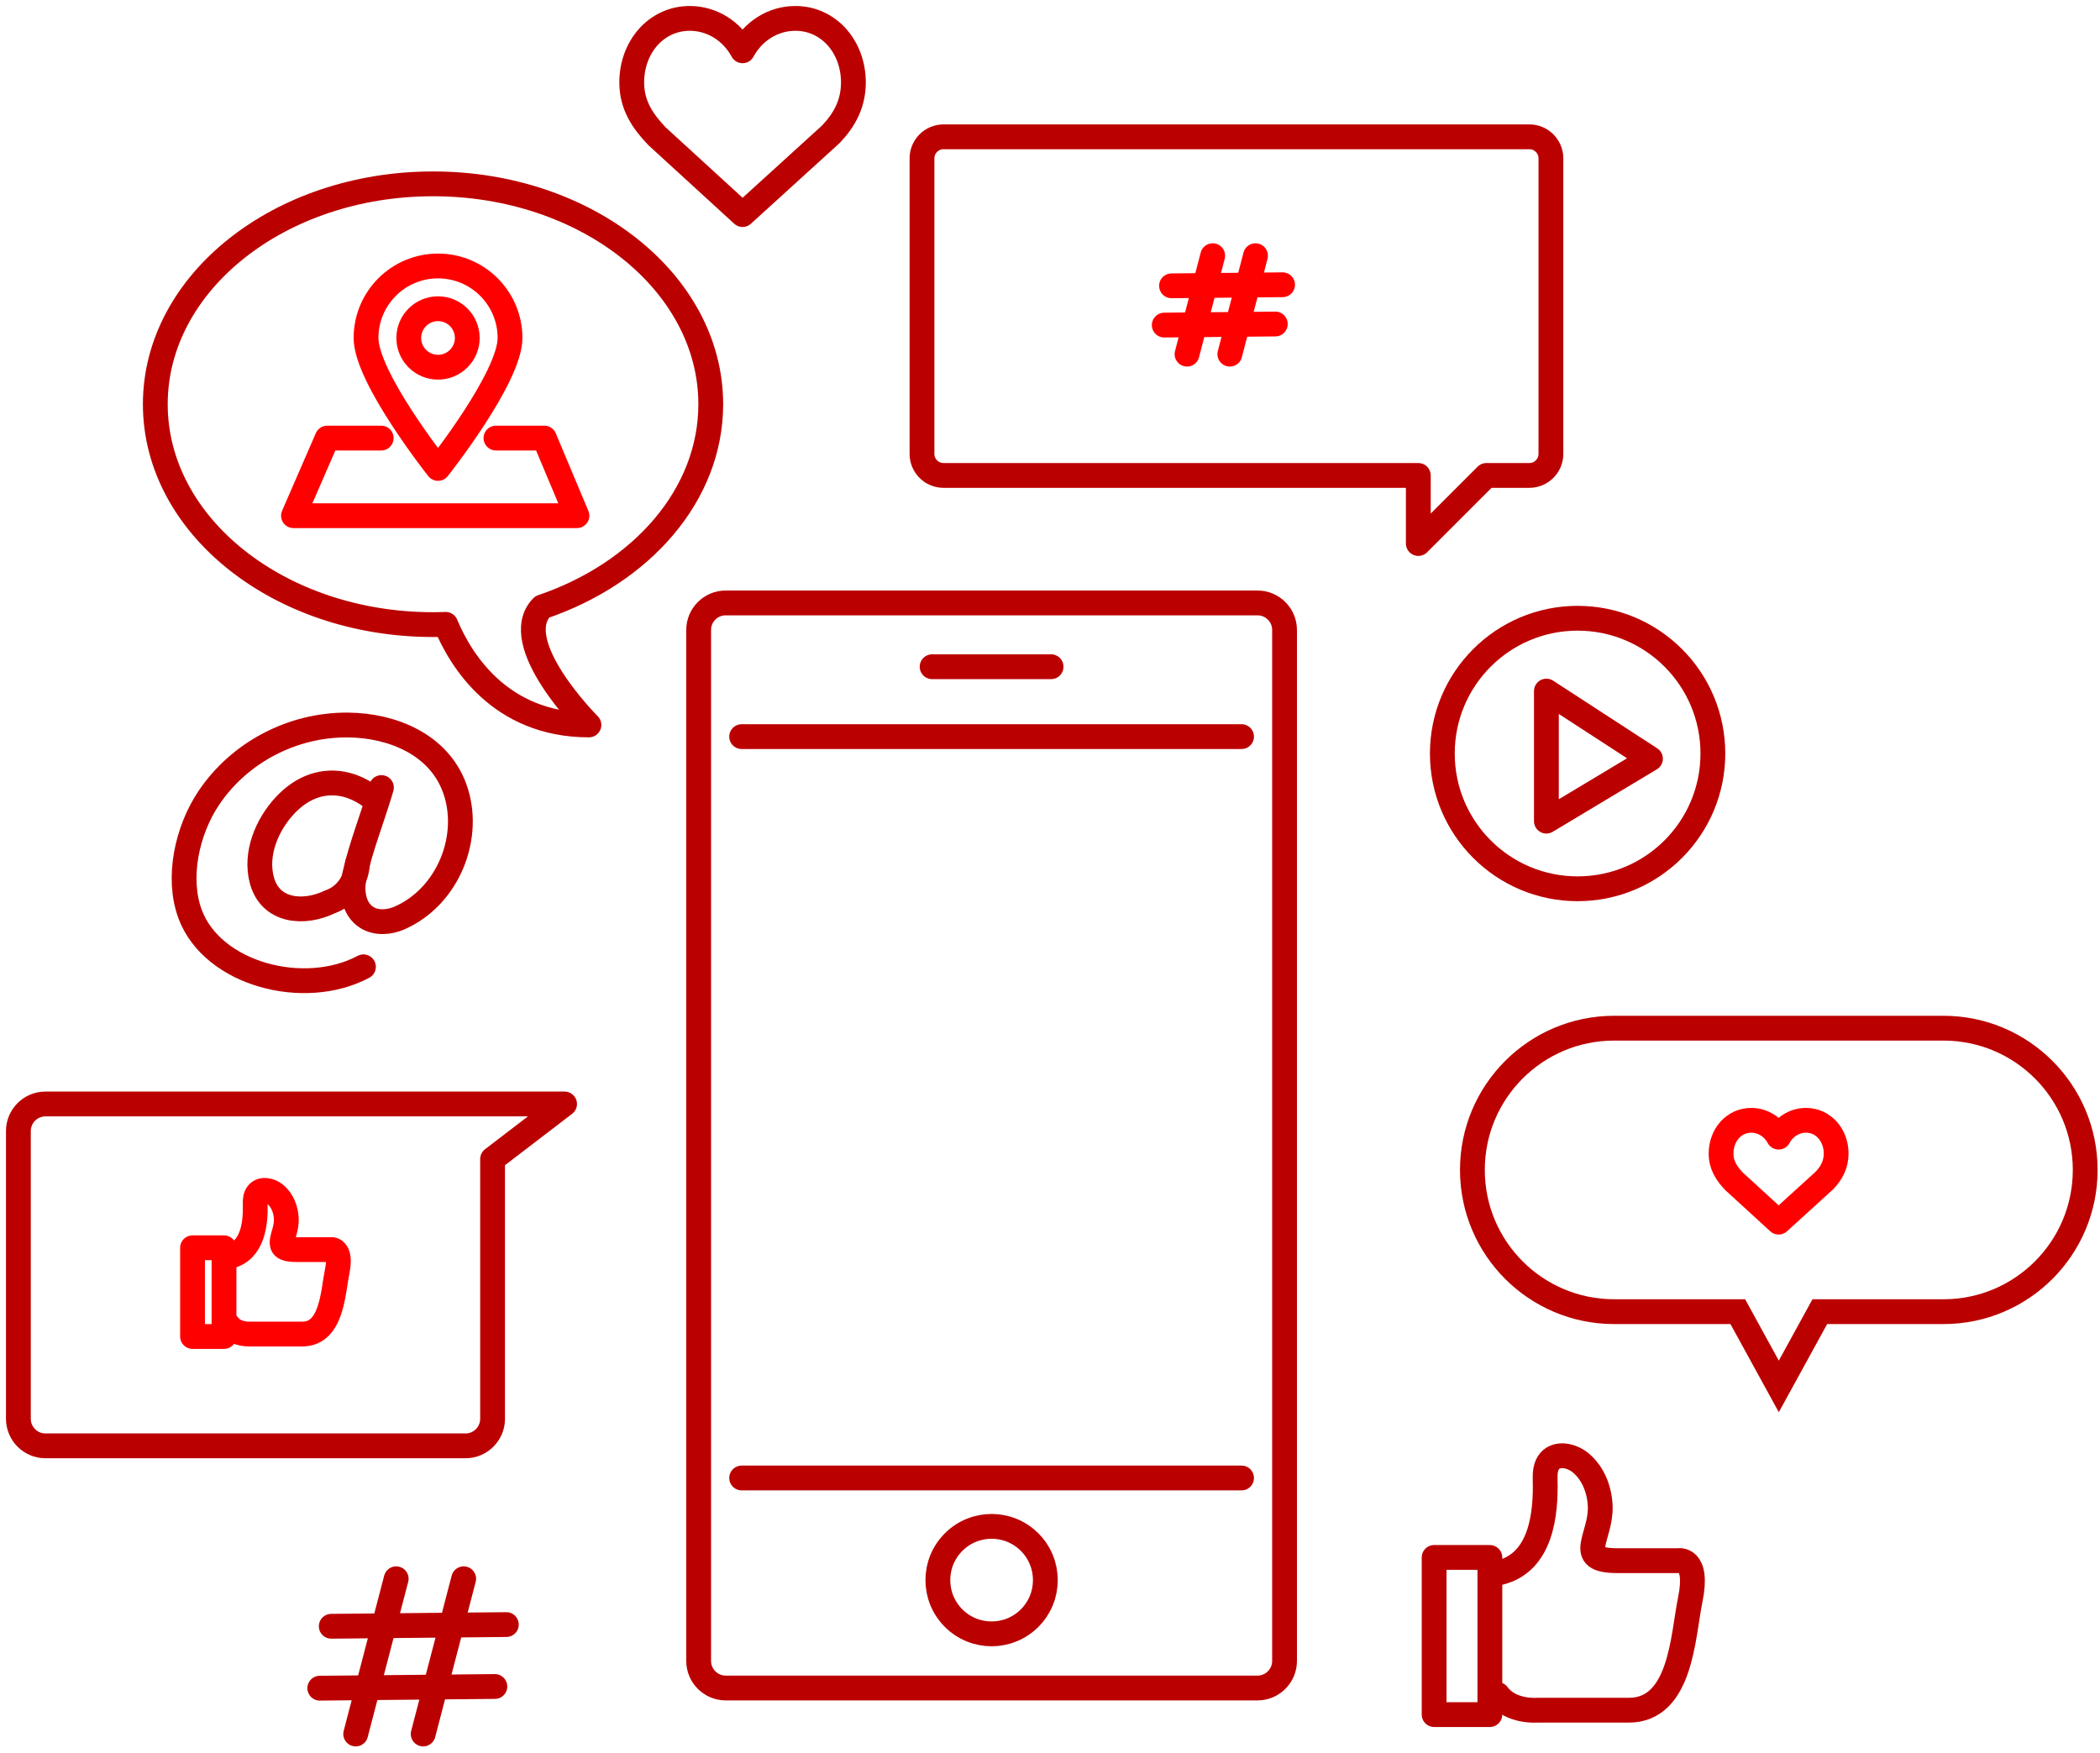 <?xml version="1.0" encoding="UTF-8"?>
<svg width="254px" height="212px" viewBox="0 0 254 212" version="1.1" xmlns="http://www.w3.org/2000/svg" xmlns:xlink="http://www.w3.org/1999/xlink">
    <!-- Generator: Sketch 49.3 (51167) - http://www.bohemiancoding.com/sketch -->
    <title>SHARE-ICON-RED</title>
    <desc>Created with Sketch.</desc>
    <defs></defs>
    <g id="Page-1" stroke="none" stroke-width="1" fill="none" fill-rule="evenodd">
        <g id="BNR-Join-Carousel" transform="translate(-564, -164)" stroke-width="3">
            <g id="SIGN-UP-Copy" transform="translate(473, 111)">
                <g id="SHARE-ICON-RED" transform="translate(60, 7)">
                    <path d="M215.986,62.548 L145.117,62.548 C143.688,62.548 142.517,63.719 142.517,65.149 L142.517,100.907 C142.517,102.338 143.688,103.508 145.117,103.508 L202.549,103.508 L202.549,111.743 L210.784,103.508 L215.986,103.508 C217.416,103.508 218.587,102.338 218.587,100.907 L218.587,65.149 C218.587,63.719 217.416,62.548 215.986,62.548 Z" id="Stroke-1" stroke="#BB0000" stroke-linejoin="round"></path>
                    <path d="M116.967,94.895 C116.967,80.173 101.928,68.238 83.377,68.238 C64.824,68.238 49.785,80.173 49.785,94.895 C49.785,109.617 64.824,121.551 83.377,121.551 C83.89,121.551 84.401,121.538 84.91,121.52 C86.666,125.743 91.406,133.687 102.231,133.687 C102.231,133.687 92.308,123.764 96.57,119.414 C108.563,115.345 116.967,105.9 116.967,94.895 Z" id="Stroke-3" stroke="#BB0000" stroke-linecap="round" stroke-linejoin="round"></path>
                    <path d="M183.105,250.177 L118.768,250.177 C116.972,250.177 115.503,248.707 115.503,246.912 L115.503,122.194 C115.503,120.397 116.972,118.929 118.768,118.929 L183.105,118.929 C184.901,118.929 186.37,120.397 186.37,122.194 L186.37,246.912 C186.37,248.707 184.901,250.177 183.105,250.177 Z" id="Stroke-5" stroke="#BB0000" stroke-linecap="round" stroke-linejoin="round"></path>
                    <path d="M143.741,126.646 L158.132,126.646" id="Stroke-7" stroke="#BB0000" stroke-linecap="round" stroke-linejoin="round"></path>
                    <path d="M155.534,241.725 C152.995,244.263 148.878,244.263 146.34,241.725 C143.801,239.186 143.801,235.069 146.34,232.53 C148.878,229.991 152.995,229.991 155.534,232.53 C158.073,235.069 158.073,239.186 155.534,241.725 Z" id="Stroke-9" stroke="#BB0000" stroke-linecap="round" stroke-linejoin="round"></path>
                    <path d="M120.705,135.099 L181.169,135.099" id="Stroke-11" stroke="#BB0000" stroke-linecap="round" stroke-linejoin="round"></path>
                    <path d="M120.705,224.774 L181.169,224.774" id="Stroke-13" stroke="#BB0000" stroke-linecap="round" stroke-linejoin="round"></path>
                    <polygon id="Stroke-15" stroke="#BB0000" stroke-linejoin="round" points="218.039 129.592 218.039 145.324 230.626 137.772"></polygon>
                    <path d="M238.177,137.143 C238.177,146.179 230.852,153.505 221.816,153.505 C212.78,153.505 205.454,146.179 205.454,137.143 C205.454,128.107 212.78,120.782 221.816,120.782 C230.852,120.782 238.177,128.107 238.177,137.143 Z" id="Stroke-17" stroke="#BB0000" stroke-linejoin="round"></path>
                    <path d="M78.92,236.964 L74.022,255.74" id="Stroke-19" stroke="#BB0000" stroke-linecap="round" stroke-linejoin="round"></path>
                    <path d="M87.083,236.964 L82.185,255.74" id="Stroke-21" stroke="#BB0000" stroke-linecap="round" stroke-linejoin="round"></path>
                    <path d="M92.243,242.505 L71.066,242.71" id="Stroke-23" stroke="#BB0000" stroke-linecap="round" stroke-linejoin="round"></path>
                    <path d="M90.855,249.994 L69.679,250.199" id="Stroke-25" stroke="#BB0000" stroke-linecap="round" stroke-linejoin="round"></path>
                    <polygon id="Stroke-27" stroke="#BB0000" stroke-linecap="round" stroke-linejoin="round" points="204.461 253.393 211.203 253.393 211.203 234.385 204.461 234.385"></polygon>
                    <path d="M212.412,236.219 C217.441,234.982 218.005,229.078 217.887,224.958 C217.865,224.161 217.93,223.291 218.46,222.696 C219.374,221.671 221.117,222.058 222.176,222.934 C223.706,224.196 224.481,226.216 224.551,228.199 C224.683,231.95 221.399,234.773 226.574,234.773 L233.984,234.773 C233.984,234.773 236.511,234.273 235.441,239.49 C234.532,243.923 234.348,252.864 227.993,252.864 L216.931,252.864 C216.931,252.864 213.726,253.131 212.144,250.966" id="Stroke-29" stroke="#BB0000" stroke-linecap="round" stroke-linejoin="round"></path>
                    <path d="M134.22,55.966 C134.22,51.69 131.252,48.225 127.199,48.225 C124.463,48.225 122.078,49.805 120.816,52.144 C119.553,49.805 117.168,48.225 114.433,48.225 C110.378,48.225 107.41,51.69 107.41,55.966 C107.41,58.695 108.694,60.614 110.457,62.472 L120.816,71.952 L131.493,62.242 C133.146,60.499 134.22,58.549 134.22,55.966 Z" id="Stroke-30" stroke="#BB0000" stroke-linecap="round" stroke-linejoin="round"></path>
                    <path d="M266.067,170.367 L226.235,170.367 C216.766,170.367 209.09,178.043 209.09,187.512 C209.09,196.98 216.766,204.656 226.235,204.656 L241.191,204.656 L246.151,213.697 L251.111,204.656 L266.067,204.656 C275.536,204.656 283.211,196.98 283.211,187.512 C283.211,178.043 275.536,170.367 266.067,170.367 Z" id="Stroke-31" stroke="#BB0000"></path>
                    <path d="M77.135,141.261 C76.101,144.821 74.634,148.431 73.849,152.039 C73.459,153.831 73.784,155.997 75.379,156.982 C76.528,157.692 78.06,157.587 79.303,157.045 C85.231,154.463 88.142,147.119 85.964,141.267 C84.025,136.059 78.502,133.751 73.104,133.696 C66.342,133.63 59.926,137.039 56.25,142.524 C53.632,146.427 52.352,152.183 54.005,156.599 C56.713,163.826 67.776,166.767 74.959,162.944" id="Stroke-32" stroke="#BB0000" stroke-linecap="round" stroke-linejoin="round"></path>
                    <path d="M76.047,142.523 C73.012,140.127 68.868,139.786 65.464,143.431 C63.301,145.748 61.808,149.253 62.674,152.478 C63.7,156.294 67.78,156.628 70.989,155.05 C70.989,155.05 73.926,154.208 74.252,150.418" id="Stroke-33" stroke="#BB0000" stroke-linecap="round" stroke-linejoin="round"></path>
                    <path d="M99.287,179.535 L88.946,179.535 L84.593,179.535 L36.49,179.535 C34.694,179.535 33.224,181.004 33.224,182.8 L33.224,217.622 C33.224,219.417 34.694,220.887 36.49,220.887 L87.314,220.887 C89.11,220.887 90.579,219.417 90.579,217.622 L90.579,186.198 L99.287,179.535 Z" id="Stroke-34" stroke="#BB0000" stroke-linecap="round" stroke-linejoin="round"></path>
                    <path d="M92.688,86.879 C92.688,91.688 83.98,102.662 83.98,102.662 C83.98,102.662 75.273,91.688 75.273,86.879 C75.273,82.07 79.171,78.171 83.98,78.171 C88.79,78.171 92.688,82.07 92.688,86.879 Z" id="Stroke-35" stroke="#FF0000" stroke-linecap="round" stroke-linejoin="round"></path>
                    <path d="M87.518,86.879 C87.518,88.834 85.934,90.417 83.98,90.417 C82.026,90.417 80.442,88.834 80.442,86.879 C80.442,84.926 82.026,83.342 83.98,83.342 C85.934,83.342 87.518,84.926 87.518,86.879 Z" id="Stroke-36" stroke="#FF0000" stroke-linecap="round" stroke-linejoin="round"></path>
                    <polyline id="Stroke-37" stroke="#FF0000" stroke-linecap="round" stroke-linejoin="round" points="77.109 98.989 70.579 98.989 66.497 108.377 100.783 108.377 96.838 98.989 90.987 98.989"></polyline>
                    <path d="M253.086,185.529 C253.086,183.309 251.546,181.51 249.441,181.51 C248.021,181.51 246.783,182.331 246.128,183.545 C245.472,182.331 244.235,181.51 242.814,181.51 C240.71,181.51 239.169,183.309 239.169,185.529 C239.169,186.945 239.836,187.941 240.751,188.906 L246.128,193.827 L251.671,188.786 C252.528,187.882 253.086,186.87 253.086,185.529 Z" id="Stroke-38" stroke="#FF0000" stroke-linecap="round" stroke-linejoin="round"></path>
                    <g id="Group" transform="translate(171, 76)" stroke="#FF0000" stroke-linecap="round" stroke-linejoin="round">
                        <path d="M6.68,0.927 L3.573,12.837" id="Stroke-39"></path>
                        <path d="M11.858,0.927 L8.751,12.837" id="Stroke-40"></path>
                        <path d="M15.131,4.442 L1.698,4.572" id="Stroke-41"></path>
                        <path d="M14.251,9.192 L0.818,9.322" id="Stroke-42"></path>
                    </g>
                    <polygon id="Stroke-43" stroke="#FF0000" stroke-linecap="round" stroke-linejoin="round" points="54.287 207.66 58.094 207.66 58.094 196.928 54.287 196.928"></polygon>
                    <path d="M58.776,197.963 C61.616,197.265 61.934,193.931 61.867,191.605 C61.854,191.155 61.892,190.664 62.191,190.327 C62.707,189.748 63.691,189.968 64.289,190.462 C65.153,191.175 65.591,192.315 65.63,193.434 C65.704,195.553 63.85,197.147 66.773,197.147 L70.956,197.147 C70.956,197.147 72.383,196.864 71.779,199.81 C71.266,202.313 71.161,207.362 67.574,207.362 L61.328,207.362 C61.328,207.362 59.519,207.512 58.625,206.29" id="Stroke-44" stroke="#FF0000" stroke-linecap="round" stroke-linejoin="round"></path>
                </g>
            </g>
        </g>
    </g>
</svg>